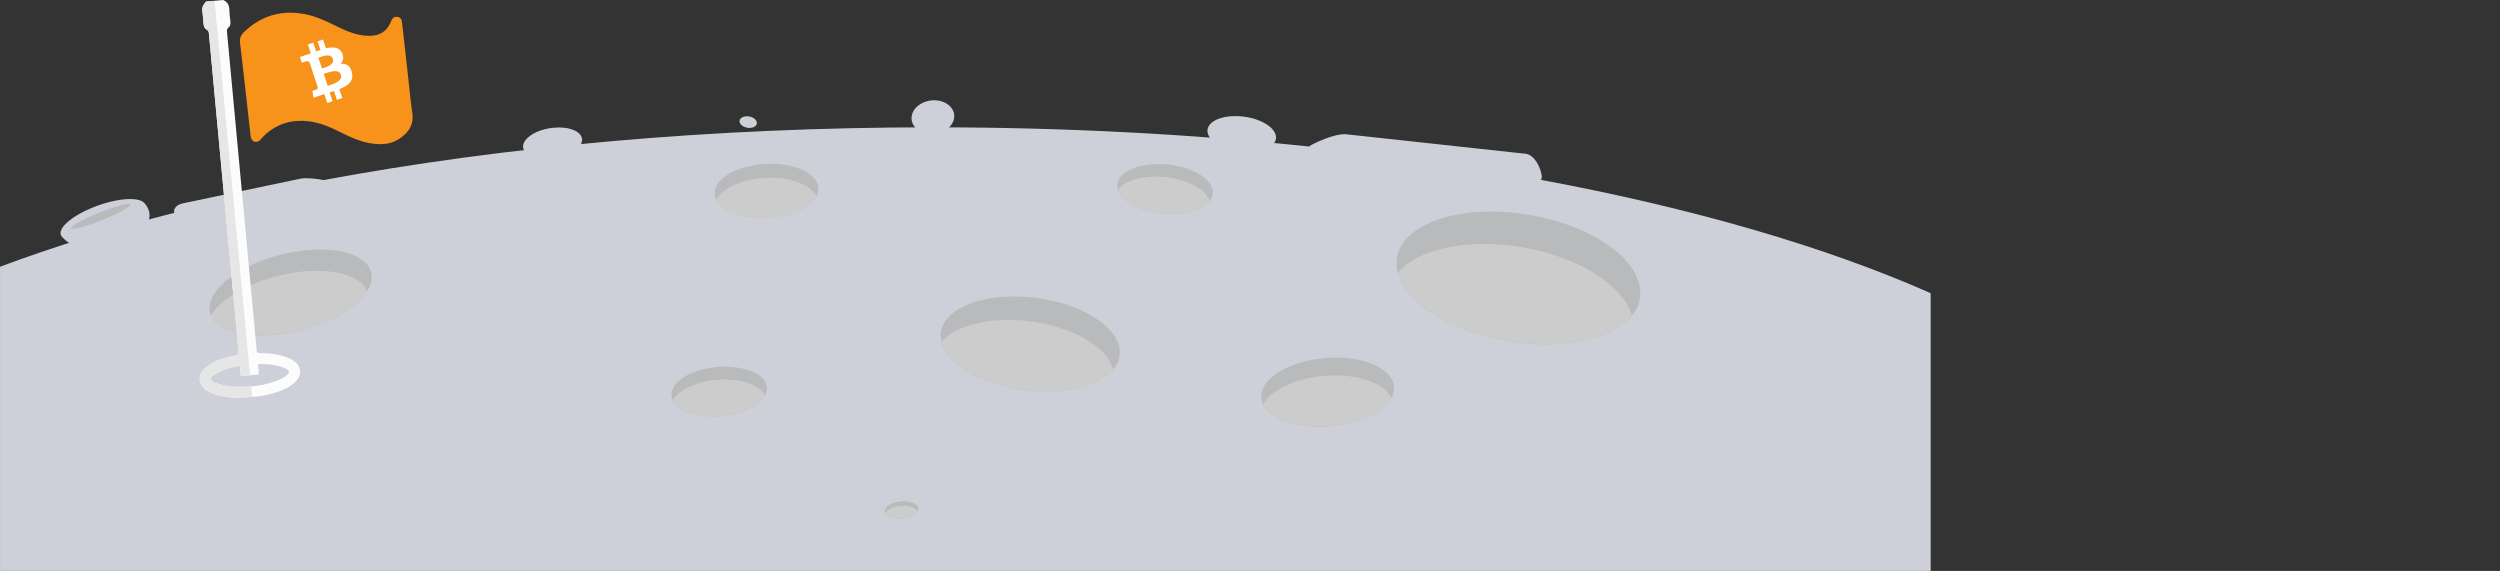 <svg xmlns="http://www.w3.org/2000/svg" viewBox="0 0 3728 851.35"><rect x="0" y="0" width="3728" height="851.35" fill="#333333" stroke="none"/><defs><style>.cls-1{fill:#cbcbcb;}.cls-2{fill:#cdd0d8;}.cls-3{fill:#b9babc;}.cls-4{fill:#ccc;}.cls-5{fill:#f7941e;}.cls-6{fill:#f7931a;}.cls-7{fill:#fcfcfc;}.cls-8{fill:#fff;}.cls-9{fill:#e6e6e6;}</style></defs><title>Moon</title><g id="Layer_2" data-name="Layer 2"><rect class="cls-1" x="3728" y="770.85" height="17"/><path class="cls-2" d="M2879,437.2c-155.87-69-354.11-126.79-581.89-169.12l1-.52c4.28-3.35-5.44-35.78-22.61-38.21l-267-29c-17.17-2.43-51.76,14.37-56,17.72l-.17.44c-177.11-18.62-365.67-28.66-561.29-28.66-329.89,0-639.72,28.56-908.35,78.65-10.58-2.09-26.53-3.77-34.53-2.09l-176.3,37c-9.72,2-14,9.91-11.81,13.88-94.19,24-181.27,51-260,80.45V851.35H2879Z"/></g><g id="Flag"><ellipse class="cls-2" cx="508.84" cy="468.19" rx="81.85" ry="23.16" transform="translate(-21.21 24.16) rotate(-2.66)"/><ellipse class="cls-2" cx="1125.65" cy="755.98" rx="28.45" ry="110.49" transform="translate(347.25 1866.25) rotate(-88.85)"/><ellipse class="cls-2" cx="1613.78" cy="316.86" rx="46.15" ry="17.99" transform="translate(-3.15 16.51) rotate(-0.59)"/><path class="cls-3" d="M1143.51,577.66a20.48,20.48,0,0,1-2.84,12.13c-8.27,15.23-33.92,27.82-65.1,30.57-34.52,3-64.39-7.06-72.28-23.31a19,19,0,0,1-2-7c-1.71-20.17,28.66-39.29,67.94-42.69S1141.73,557.42,1143.51,577.66Z"/><path class="cls-4" d="M1140.74,589.72c-8.27,15.23-33.92,27.82-65.1,30.57-34.52,3-64.39-7.06-72.28-23.31,8.27-15.23,33.92-27.82,65.18-30.63C1103,563.46,1132.78,573.54,1140.74,589.72Z"/><path class="cls-3" d="M554.29,413.61c-.05,6.76-2.48,13.67-6.9,20.59-16.6,26.67-62,52-115.08,62-58.7,10.92-107.32-.46-117.79-26a26.93,26.93,0,0,1-2.1-11.28c.63-33.12,55.17-70.1,122-82.58S554.82,380.38,554.29,413.61Z"/><path class="cls-4" d="M547.53,434.07c-16.6,26.67-62,52-115.08,62-58.7,10.92-107.32-.46-117.79-26,16.6-26.67,62-52,115.21-62.12C488.45,397.15,536.93,408.65,547.53,434.07Z"/><path class="cls-3" d="M1220.23,279.25a21.88,21.88,0,0,1-2.84,13.16c-8.69,16.43-36.3,29.65-70.13,32-37.45,2.53-70.11-9-79-26.85a21.39,21.39,0,0,1-2.29-7.69c-2.26-22,30.36-42.25,73-45.17S1217.89,257.15,1220.23,279.25Z"/><path class="cls-4" d="M1217.47,292.34c-8.69,16.43-36.3,29.65-70.13,32-37.45,2.53-70.11-9-79-26.85,8.69-16.43,36.3-29.65,70.2-32.08C1175.9,263,1208.49,274.54,1217.47,292.34Z"/><path class="cls-2" d="M92.4,353.12c-9-10,11.07-29.34,45-43.31s68.78-17.14,77.78-7.17c18.68,20.68,2.35,44.25-31.55,58.13C149.69,374.82,115.23,378.36,92.4,353.12Z"/><path class="cls-3" d="M106.1,340.73c-2.35-2.61,15.5-12.85,39.86-22.82s46.09-16,48.44-13.41-15.5,12.85-39.86,22.82S108.45,343.34,106.1,340.73Z"/><path class="cls-5" d="M1640.59,529.9a1.5,1.5,0,0,0,0-3,1.5,1.5,0,0,0,0,3Z"/><path class="cls-2" d="M780.75,222.59c-4.49-11.88,11.42-25.74,35.19-30.69s46.8.57,51.29,12.45S855.82,230.09,832,235C808.09,240,785.25,234.47,780.75,222.59Z"/><path class="cls-2" d="M1800.57,196.08c-1.12-14.7,21.13-24.92,49.22-22.66,28.13,2.11,51.92,15.93,53,30.63s-21.13,24.92-49.22,22.66C1825.31,224.39,1801.69,210.78,1800.57,196.08Z"/><path class="cls-2" d="M1359.72,172c2.93-13.82,19.56-23.9,36.8-22.33s29,14,26,27.79-19.56,23.9-36.8,22.33S1356.79,185.79,1359.72,172Z"/><path class="cls-3" d="M2445.78,441.41c-.89,10.77-5.31,20.54-12.68,29.28-27.76,33.93-98,50.7-177.56,39-88.08-13.2-158.56-56.75-170.94-103a51.86,51.86,0,0,1-1.75-19.12c4.93-52.57,90-83.17,190.24-68.23C2373.19,334,2450.57,388.61,2445.78,441.41Z"/><path class="cls-4" d="M2433.31,470.56c-27.76,33.93-98,50.7-177.56,39-88.08-13.2-158.56-56.75-170.94-103,27.76-33.93,98-50.7,177.77-39.08C2350.45,380.74,2420.71,424.42,2433.31,470.56Z"/><path class="cls-3" d="M1808.46,288.48a20.48,20.48,0,0,1-5,11.42c-10.86,13.5-38.35,21.31-69.52,18.43-34.49-3.26-62.09-18.46-66.95-35.86a19,19,0,0,1-.69-7.26c1.92-20.15,35.23-33.53,74.48-29.85S1810.33,268.25,1808.46,288.48Z"/><path class="cls-4" d="M1803.59,299.85c-10.86,13.5-38.35,21.31-69.52,18.43-34.49-3.26-62.09-18.46-66.95-35.86,10.86-13.5,38.35-21.31,69.6-18.48C1771.13,267.26,1798.65,282.51,1803.59,299.85Z"/><path class="cls-3" d="M1669.58,529.75c-.81,7.78-4.21,14.88-9.76,21.29-20.94,24.86-72.89,38-131.35,30.66-64.68-8.24-116-38.61-124.42-71.78a36.27,36.27,0,0,1-1-13.76c4.39-38,67.5-61.26,141.11-51.95C1617.67,453.36,1673.87,491.62,1669.58,529.75Z"/><path class="cls-4" d="M1660,550.94c-20.94,24.86-72.89,38-131.35,30.66-64.68-8.24-116-38.61-124.42-71.78,20.94-24.86,72.89-38,131.51-30.75C1600.24,487.39,1651.36,517.86,1660,550.94Z"/><path class="cls-2" d="M1102.82,180c.69-4.65,7.09-7.51,14.16-6.35s12.29,5.86,11.6,10.5-7.09,7.51-14.16,6.35S1102.13,184.61,1102.82,180Z"/><path class="cls-3" d="M2078.58,576.21a28.48,28.48,0,0,1-3.95,16.86c-11.5,21.17-47.16,38.69-90.52,42.5-48,4.11-89.53-9.81-100.5-32.4a26.45,26.45,0,0,1-2.74-9.76c-2.38-28,39.85-54.63,94.46-59.36S2076.1,548.07,2078.58,576.21Z"/><path class="cls-4" d="M2074.73,593c-11.5,21.17-47.16,38.69-90.52,42.5-48,4.11-89.53-9.81-100.5-32.4,11.5-21.17,47.16-38.69,90.62-42.59C2022.23,556.46,2063.66,570.48,2074.73,593Z"/><path class="cls-3" d="M1369.41,758.39a7.2,7.2,0,0,1-1,4.26c-2.91,5.35-11.93,9.78-22.89,10.75-12.14,1-22.64-2.48-25.42-8.2a6.69,6.69,0,0,1-.69-2.47c-.6-7.09,10.08-13.82,23.89-15S1368.78,751.27,1369.41,758.39Z"/><path class="cls-4" d="M1368.43,762.63c-2.91,5.35-11.93,9.78-22.89,10.75-12.14,1-22.64-2.48-25.42-8.2,2.91-5.35,11.93-9.78,22.92-10.77C1355.15,753.4,1365.63,756.94,1368.43,762.63Z"/></g><g id="Layer_5" data-name="Layer 5"><g id="l3ePo1"><path class="cls-6" d="M607.53,104.82c2.39,21.21,4.25,42.5,7.32,63.61,2.55,17.55-5.66,29.2-18.92,38.19-14.09,9.56-30,9.58-46.07,6.54-18.89-3.57-35.45-13-52.58-21-18.46-8.61-37.66-13.71-58.25-11.37-18.28,2.07-33.7,10-46.59,23-1.67,1.68-3.16,3.55-4.86,5.19-4.73,4.58-11.54,2.7-13.32-3.7a29.7,29.7,0,0,1-.78-4.66c-5.12-45.41-10.09-90.83-15.47-136.21-.82-6.9,1-11.89,5.82-16.48,26.42-25.41,57.55-33.83,93.28-26.3,18.77,4,35.36,13.15,52.49,21.13,13.08,6.09,26.65,10.71,41.4,10.61,15.69-.11,25.93-6.8,32.06-21.18A17.43,17.43,0,0,1,585.11,28c2.19-2.7,5.12-3.39,8.52-2.6,3.91.91,5.3,3.8,5.73,7.25,1,8,1.84,16,2.74,24Z"/></g><path class="cls-7" d="M351,593.09c-14-1.07-27.84-2.76-40.63-9.57-15.22-8.1-18-25.16-1.12-37.21,12.47-8.92,26.7-13.49,41.59-16.08,4.2-.73,5.3-2.28,4.9-6.54q-22.23-236.75-44.2-473.52c-.23-2.45-.64-4.38-3.12-5.82-3-1.74-4.44-4.84-4.78-8.33-.67-6.92-1.17-13.86-2-20.76-.67-5.48,2.65-9,5.54-12.86L332.69,0c6.52,2.78,9.2,7.8,9.35,14.79.13,5.83,1,11.65,1.54,17.47.31,3.15-.1,6.5-2.46,8.33-3.19,2.47-2.78,5.28-2.49,8.45q22,235.41,43.89,470.81c.62,6.69.63,6.66,7.53,6.76,14.31.21,28.33,1.94,41.58,7.89a37.17,37.17,0,0,1,10.16,6.82,18.39,18.39,0,0,1,2,24.2c-7.47,9.91-18.26,14.77-29.49,18.76a191.52,191.52,0,0,1-21,5.66C385,591.85,353.2,593.25,351,593.09Zm21.58-16.64c9.58-.92,17.92-2,26-4.28,9.85-2.76,19.73-5.69,28.12-12,5.81-4.37,5.82-7-.46-10.22-12.33-6.24-25.75-6.88-39.21-7.14-2.15,0-2.21,1.3-2.08,2.82.29,3.3.53,6.62.94,9.91.28,2.2-.47,3.13-2.73,3.31-6.93.55-13.85,1.18-20.76,1.94-2.4.26-3.49-.38-3.59-2.91-.13-3.15-.61-6.29-.81-9.44-.14-2.22-1-3.05-3.32-2.58-11.34,2.3-22.47,5.24-32.47,11.26-3.25,2-8.06,3.75-7.54,8.22s5.45,5.22,9.09,6.5C340,577.54,356.88,577.53,372.58,576.45Z"/><path class="cls-8" d="M510.13,79.31c-4.07-9.24-13.36-9.71-24.06-7.19L481.7,58.89l-8.06,2.66,4.25,12.89c-2.12.7-4.27,1.45-6.4,2.21l-4.29-13-8.05,2.66,4.37,13.22L447.29,85l2.85,8.6S456,91.48,456,91.63c3.26-1.08,5,.46,5.8,2l12,36.25a3,3,0,0,1-2.15,3.66c.13.06-5.86,1.93-5.86,1.93l1.58,10.16,16.26-5.32L488,153.7l8-2.66-4.37-13.24c2.23-.69,4.37-1.37,6.45-2.06l4.35,13.18,8.05-2.66-4.41-13.36c13.29-5.26,21.64-11.8,18.61-24.89C522.32,97.44,516,94.46,507.7,95.15c3.88-3.93,5.42-9.08,2.43-15.84m-1.81,32.34c3.3,10-14.19,14.52-19.65,16.33l-5.86-17.73c5.46-1.8,22.06-9,25.51,1.4m-12-23.78c3,9.1-11.63,12.76-16.18,14.27L474.8,86.06c4.55-1.5,18.36-7.67,21.5,1.82"/><path class="cls-9" d="M376,591.85c-6.15.57-22.8,1.4-25,1.23-14-1.07-27.84-2.76-40.63-9.57-15.22-8.1-18-25.16-1.12-37.21,12.47-8.92,26.7-13.49,41.59-16.08,4.2-.73,5.3-2.28,4.9-6.54q-22.23-236.75-44.2-473.52c-.23-2.45-.64-4.38-3.12-5.82-3-1.74-4.44-4.84-4.78-8.33-.67-6.92-1.17-13.86-2-20.76-.67-5.48,2.65-9,5.54-12.86L320,1.18m53,558.67c-3.4.32-7.22.56-10.62.94-2.4.26-3.49-.38-3.59-2.91-.13-3.15-.61-6.29-.81-9.44-.14-2.22-1-3.05-3.32-2.58-11.34,2.3-22.47,5.24-32.47,11.26-3.25,2-8.06,3.75-7.54,8.22s5.45,5.22,9.09,6.5c16.3,5.71,34.56,5.1,50.26,4"/></g></svg>